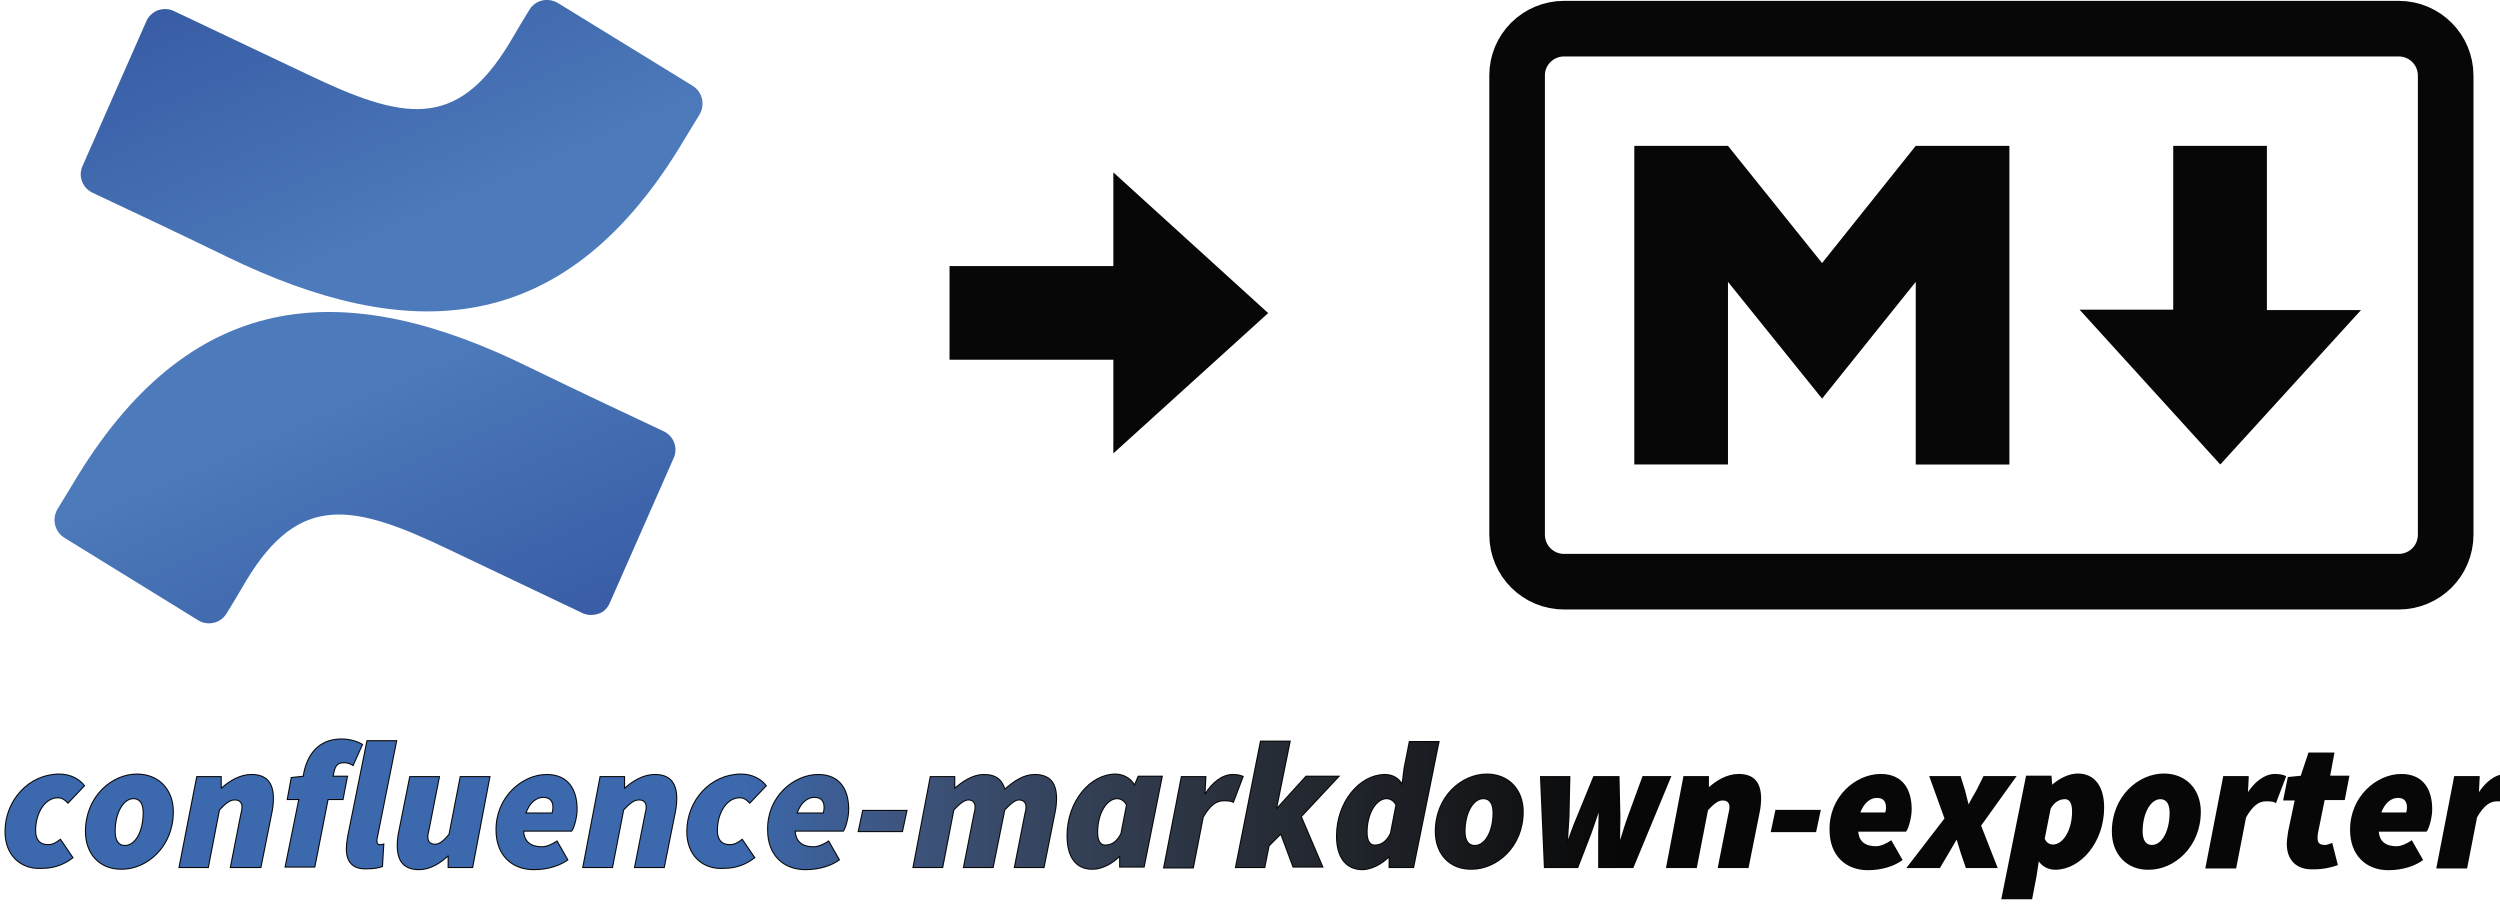 <?xml version="1.0" encoding="utf-8"?>
<!-- Generator: Adobe Illustrator 26.0.3, SVG Export Plug-In . SVG Version: 6.00 Build 0)  -->
<svg version="1.1" id="Layer_1" xmlns="http://www.w3.org/2000/svg" xmlns:xlink="http://www.w3.org/1999/xlink" x="0px" y="0px"
	 viewBox="0 0 584.5 214.4" style="enable-background:new 0 0 584.5 214.4;" xml:space="preserve">
<style type="text/css">
	.st0{fill:url(#SVGID_1_);}
	.st1{fill:url(#SVGID_00000158737862440018613510000012638786043182921382_);}
	.st2{fill:none;stroke:#070707;stroke-width:13;stroke-miterlimit:16.667;}
	.st3{fill:#070707;}
	.st4{stroke:#070707;stroke-width:0.5;stroke-miterlimit:16.667;}
	.st5{fill:url(#SVGID_00000021830396328755578080000015054453677963936432_);}
	.st6{fill:url(#SVGID_00000094614685960401977380000007628951909874682027_);}
	.st7{fill:url(#SVGID_00000020390502389130586110000006967967127690274947_);}
	.st8{fill:url(#SVGID_00000178179379220812710480000008911885642653641659_);}
	.st9{fill:url(#SVGID_00000120538052548641026820000007202422060794994365_);}
	.st10{fill:url(#SVGID_00000167394796600665721710000001444573063143226807_);}
	.st11{fill:url(#SVGID_00000047018665884198170810000001607228311983272364_);}
	.st12{fill:url(#SVGID_00000158717753470306319770000012399669785087034285_);}
	.st13{fill:url(#SVGID_00000052823805833480596460000013260196175561168812_);}
	.st14{fill:url(#SVGID_00000174571144117228134210000001938911940735075716_);}
	.st15{fill:url(#SVGID_00000111183163264667300910000016486138113785373373_);}
	.st16{fill:url(#SVGID_00000000188012089483986720000014556700198746824359_);}
	.st17{fill:url(#SVGID_00000055698269153410790280000009428611919822973328_);}
	.st18{fill:url(#SVGID_00000097483384157922093440000003596544855913911470_);}
	.st19{fill:url(#SVGID_00000137852830647700861240000003586965302669767083_);}
	.st20{fill:url(#SVGID_00000039821366932402940160000017550534717531083949_);}
	.st21{fill:url(#SVGID_00000129163347108434171060000017102754690709155472_);}
	.st22{fill:url(#SVGID_00000084492735142843163290000014885328456291038392_);}
	.st23{fill:url(#SVGID_00000142151653532501466590000013440124265168813751_);}
	.st24{fill:url(#SVGID_00000036213227570068016540000012316471531982741898_);}
	.st25{fill:url(#SVGID_00000029043553247790361430000016645471922775585950_);}
	.st26{fill:url(#SVGID_00000127007594668087182850000000773962908569054618_);}
	.st27{fill:url(#SVGID_00000023982435704724102330000001607054470292132274_);}
	.st28{fill:url(#SVGID_00000127732589026533947310000001741192392366337980_);}
	.st29{fill:url(#SVGID_00000023278623936350849130000010768348843493508761_);}
	.st30{fill:url(#SVGID_00000147899932094287580050000008238032222263356579_);}
	.st31{fill:url(#SVGID_00000025428550951987651130000003267757086941597356_);}
	.st32{fill:url(#SVGID_00000106848047583797484090000009569644959602241176_);}
</style>
<g>
	<g>
		
			<linearGradient id="SVGID_1_" gradientUnits="userSpaceOnUse" x1="-12.547" y1="688.012" x2="-12.671" y2="688.155" gradientTransform="matrix(765.007 0 0 -382.867 9755.644 263572.094)">
			<stop  offset="0.18" style="stop-color:#385CA5"/>
			<stop  offset="1" style="stop-color:#4C7ABA"/>
		</linearGradient>
		<path class="st0" d="M18.2,111.2c-1.6,2.6-3.3,5.5-4.8,7.9c-1.3,2.3-0.6,5.2,1.6,6.6l31.3,19.3c1.1,0.7,2.4,0.9,3.7,0.6
			s2.3-1.1,3-2.2c1.3-2.1,2.9-4.8,4.6-7.7c12.4-20.5,24.9-18,47.4-7.2l31.1,14.8c1.2,0.6,2.5,0.6,3.8,0.2s2.2-1.4,2.7-2.6l14.9-33.8
			c1.1-2.4,0-5.2-2.4-6.3c-6.6-3.1-19.6-9.2-31.3-14.9C81.6,65.1,45.7,66.5,18.2,111.2z"/>
		
			<linearGradient id="SVGID_00000036209142992299525760000015251655103001837217_" gradientUnits="userSpaceOnUse" x1="-12.768" y1="687.438" x2="-12.645" y2="687.296" gradientTransform="matrix(765.515 0 0 -383.369 9794.663 263533.438)">
			<stop  offset="0.18" style="stop-color:#385CA5"/>
			<stop  offset="1" style="stop-color:#4C7ABA"/>
		</linearGradient>
		<path style="fill:url(#SVGID_00000036209142992299525760000015251655103001837217_);" d="M158.8,34.6c1.6-2.6,3.3-5.5,4.8-7.9
			c1.3-2.3,0.6-5.2-1.6-6.6L130.6,0.8c-1.1-0.7-2.5-1-3.8-0.7s-2.4,1.1-3.1,2.3c-1.3,2.1-2.9,4.8-4.6,7.7
			c-12.4,20.5-24.9,18-47.4,7.2l-31-14.7c-1.2-0.6-2.5-0.6-3.8-0.2c-1.2,0.5-2.2,1.4-2.7,2.6L19.3,38.8c-1.1,2.4,0,5.2,2.4,6.3
			c6.6,3.1,19.6,9.2,31.3,14.9C95.4,80.6,131.3,79.2,158.8,34.6z"/>
	</g>
	<g>
		<path class="st2" d="M365.7,6.7h195.1c6.1,0,11,4.9,11,11V125c0,6.1-4.9,11-11,11H365.7c-6.1,0-11-4.9-11-11V17.6
			C354.7,11.6,359.6,6.7,365.7,6.7z"/>
		<path class="st3" d="M382.1,108.6V34.1H404L426,61.5l21.9-27.4h21.9v74.5h-21.9V65.9L426,93.2L404,65.9v42.7H382.1z M519.1,108.6
			l-32.9-36.2h21.9V34.1h21.9v38.4H552L519.1,108.6z"/>
	</g>
	<polygon class="st3" points="296.5,73.2 260.3,106 260.3,84.1 222,84.1 222,62.2 260.3,62.2 260.3,40.3 	"/>
</g>
<g>
	<g>
		<g>
			<path class="st4" d="M1.3,194.4c0-7.1,5.4-13.3,12.6-13.3c2.7,0,4.7,1.3,5.7,2.6l-3.7,3.9c-0.8-0.8-1.4-1.2-2.4-1.2
				c-3,0-5.3,3.5-5.3,7.8c0,2.1,1,3.4,3,3.4c1.3,0,2.1-0.6,2.9-1.2l2.8,4.1c-1.6,1.2-3.8,2.4-7.1,2.4C5,203.2,1.3,200,1.3,194.4z"/>
			<path class="st4" d="M20.1,194.4c0-8.1,6.1-13.3,11.9-13.3c5,0,8.4,3.5,8.4,8.7c0,8.1-6.1,13.3-11.9,13.3
				C23.4,203.2,20.1,199.6,20.1,194.4z M33.6,190c0-2.1-0.8-3.4-2.4-3.4c-2.4,0-4.4,3.3-4.4,7.8c0,2.1,0.8,3.4,2.4,3.4
				C31.7,197.8,33.6,194.5,33.6,190z"/>
			<path class="st4" d="M46.1,181.7h5.5v2.7h0.2c1.9-1.7,4.3-3.2,7-3.2c3.4,0,5,1.8,5,5.5c0,0.9-0.1,2-0.3,3l-2.6,13H54l2.4-12.2
				c0.2-0.8,0.3-1.3,0.3-1.8c0-1.2-0.7-1.8-1.8-1.8c-1.2,0-2.2,0.8-3.7,2.4l-2.6,13.4H42L46.1,181.7z"/>
			<path class="st4" d="M68.2,181.9l2.8-0.3l0.1-0.6c0.8-4.4,3.4-8.1,8.7-8.1c1.7,0,3.4,0.4,4.8,1.2l-2.1,4.7
				c-0.4-0.3-1.3-0.6-1.9-0.6c-1.4,0-2.3,0.3-2.7,2.6l-0.2,0.8h3.4l-1,5.2h-3.5l-3.1,15.8h-6.7l3.2-15.8h-2.7L68.2,181.9z"/>
			<path class="st4" d="M81.1,198.5c0-0.8,0.1-1.7,0.3-2.9l4.5-22.3h6.7l-4.5,22.5c-0.1,0.4-0.1,0.6-0.1,0.8c0,0.8,0.4,1,0.8,1
				c0.3,0,0.4,0,0.8-0.1l-0.3,5c-0.8,0.3-1.9,0.5-3.4,0.5C82.5,203.2,81.1,201.4,81.1,198.5z"/>
			<path class="st4" d="M110.4,202.7h-5.5V200h-0.2c-1.8,1.7-4.2,3.2-6.7,3.2c-3.4,0-5-1.8-5-5.5c0-0.9,0.1-2,0.3-3l2.6-13h6.7
				l-2.4,12.2c-0.2,0.8-0.3,1.3-0.3,1.8c0,1.2,0.7,1.8,1.8,1.8c1.1,0,2.1-0.8,3.4-2.4l2.6-13.4h6.7L110.4,202.7z"/>
			<path class="st4" d="M127.8,181.2c5.1,0,7,3.6,7,8c0,2.1-0.8,4.5-1.2,5h-11.3c0.1,2.8,1.9,3.9,4.4,3.9c1.2,0,2.6-0.7,3.5-1.3
				l2.4,4.2c-1.7,1.2-4.4,2.2-7.8,2.2c-5.1,0-8.7-3.4-8.7-9.1C116,186.4,122.2,181.2,127.8,181.2z M129.2,190.1
				c0.1-0.3,0.2-0.8,0.2-1.3c0-1.4-0.6-2.5-2.4-2.5c-1.6,0-3.3,1.2-4.2,3.9H129.2z"/>
			<path class="st4" d="M140.4,181.7h5.5v2.7h0.2c1.9-1.7,4.3-3.2,7-3.2c3.4,0,5,1.8,5,5.5c0,0.9-0.1,2-0.3,3l-2.6,13h-6.7l2.4-12.2
				c0.2-0.8,0.3-1.3,0.3-1.8c0-1.2-0.7-1.8-1.8-1.8c-1.2,0-2.2,0.8-3.7,2.4l-2.6,13.4h-6.7L140.4,181.7z"/>
			<path class="st4" d="M160.7,194.4c0-7.1,5.4-13.3,12.6-13.3c2.7,0,4.7,1.3,5.7,2.6l-3.7,3.9c-0.8-0.8-1.4-1.2-2.4-1.2
				c-3,0-5.3,3.5-5.3,7.8c0,2.1,1,3.4,3,3.4c1.3,0,2.1-0.6,2.9-1.2l2.8,4.1c-1.6,1.2-3.8,2.4-7.1,2.4
				C164.4,203.2,160.7,200,160.7,194.4z"/>
			<path class="st4" d="M191.3,181.2c5.1,0,7,3.6,7,8c0,2.1-0.8,4.5-1.2,5h-11.3c0.1,2.8,1.9,3.9,4.4,3.9c1.2,0,2.6-0.7,3.5-1.3
				l2.4,4.2c-1.7,1.2-4.4,2.2-7.8,2.2c-5.1,0-8.7-3.4-8.7-9.1C179.4,186.4,185.6,181.2,191.3,181.2z M192.6,190.1
				c0.1-0.3,0.2-0.8,0.2-1.3c0-1.4-0.6-2.5-2.4-2.5c-1.6,0-3.3,1.2-4.2,3.9H192.6z"/>
			<path class="st4" d="M201.8,189.6h10.1l-1,4.7h-10.1L201.8,189.6z"/>
			<path class="st4" d="M217.6,181.7h5.5v2.7h0.2c1.9-1.7,4.3-3.2,6.7-3.2c3,0,4.2,1.3,4.9,3.5c2.2-2,4.5-3.5,7-3.5
				c3.4,0,5,1.8,5,5.5c0,0.9-0.1,2-0.3,3l-2.6,13h-6.7l2.4-12.2c0.2-0.8,0.3-1.3,0.3-1.8c0-1.2-0.7-1.8-1.8-1.8
				c-0.8,0-1.9,0.8-3.4,2.4l-2.7,13.4h-6.7l2.4-12.2c0.2-0.8,0.3-1.3,0.3-1.8c0-1.2-0.7-1.8-1.7-1.8c-0.9,0-2,0.8-3.5,2.4l-2.6,13.4
				h-6.7L217.6,181.7z"/>
			<path class="st4" d="M249.6,195.4c0-8,5.4-14.3,11.2-14.3c1.8,0,3.6,1,4.4,2.6h0.1l0.9-2.1h5.4l-4.2,21h-5.5v-2.6h-0.1
				c-1.8,1.9-4.3,3.1-6.3,3.1C251.7,203.2,249.6,200.4,249.6,195.4z M262.2,194.9l1.3-6.7c-0.5-1.1-1.5-1.6-2.3-1.6
				c-2.4,0-4.7,3.3-4.7,8c0,2.2,0.8,3.1,1.9,3.1C259.6,197.7,261.1,197.2,262.2,194.9z"/>
			<path class="st4" d="M276.3,181.7h5.5l-0.2,4.1h0.2c1.6-2.7,4-4.6,6.4-4.6c1.2,0,1.8,0.2,2.3,0.4l-2.2,5.8
				c-0.6-0.3-1.5-0.3-2.2-0.3c-1.8,0-3.3,1.1-4.9,3.9l-2.3,11.8h-6.7L276.3,181.7z"/>
			<path class="st4" d="M294.8,173.4h6.7l-3.2,15.8h0.2l6.9-7.6h7.4l-8.7,9.3l5,11.7h-6.7l-2.9-7.8l-2.9,2.9l-1,5H289L294.8,173.4z"
				/>
			<path class="st4" d="M328.4,179.6l1.2-6.1h6.7l-5.9,29.2h-5.5v-2.6h-0.1c-1.8,1.9-4.3,3.1-6.3,3.1c-3.7,0-5.9-2.8-5.9-7.7
				c0-8,5.4-14.3,11.2-14.3c1.8,0,3.3,0.9,4,2.4h0.1L328.4,179.6z M325.2,194.9l1.3-6.7c-0.5-1.1-1.5-1.6-2.3-1.6
				c-2.4,0-4.7,3.3-4.7,8c0,2.2,0.8,3.1,1.9,3.1C322.6,197.7,324.1,197.2,325.2,194.9z"/>
			<path class="st4" d="M335.7,194.4c0-8.1,6.1-13.3,11.9-13.3c5,0,8.4,3.5,8.4,8.7c0,8.1-6.1,13.3-11.9,13.3
				C339,203.2,335.7,199.6,335.7,194.4z M349.2,190c0-2.1-0.8-3.4-2.4-3.4c-2.4,0-4.4,3.3-4.4,7.8c0,2.1,0.8,3.4,2.4,3.4
				C347.3,197.8,349.2,194.5,349.2,190z"/>
			<path class="st4" d="M360.3,181.7h6.6l-0.2,9.3c-0.1,2.1-0.3,4.2-0.4,6.3h0.2c0.8-2.1,1.5-4.3,2.4-6.3l3.8-9.3h5.7l0.2,9.3
				c0,2.1-0.1,4.2-0.1,6.3h0.2c0.8-2.1,1.3-4.2,2.1-6.3l3.4-9.3h6.2l-8.7,21h-7.8v-7.8c0.1-1.9,0-3.9,0.2-6.1h-0.2
				c-0.8,2.3-1.4,4.2-2.1,6.1l-3,7.8h-7.6L360.3,181.7z"/>
			<path class="st4" d="M393.8,181.7h5.5v2.7h0.2c1.9-1.7,4.3-3.2,7-3.2c3.4,0,5,1.8,5,5.5c0,0.9-0.1,2-0.3,3l-2.6,13h-6.7l2.4-12.2
				c0.2-0.8,0.3-1.3,0.3-1.8c0-1.2-0.7-1.8-1.8-1.8c-1.2,0-2.2,0.8-3.7,2.4l-2.6,13.4h-6.7L393.8,181.7z"/>
			<path class="st4" d="M415.3,189.6h10.1l-1,4.7h-10.1L415.3,189.6z"/>
			<path class="st4" d="M439.7,181.2c5.1,0,7,3.6,7,8c0,2.1-0.8,4.5-1.2,5h-11.3c0.1,2.8,1.9,3.9,4.4,3.9c1.2,0,2.6-0.7,3.5-1.3
				l2.4,4.2c-1.7,1.2-4.4,2.2-7.8,2.2c-5.1,0-8.7-3.4-8.7-9.1C427.8,186.4,434,181.2,439.7,181.2z M441,190.1
				c0.1-0.3,0.2-0.8,0.2-1.3c0-1.4-0.6-2.5-2.4-2.5c-1.6,0-3.3,1.2-4.2,3.9H441z"/>
			<path class="st4" d="M454.9,191.4l-3.5-9.7h6.8l1,3.2c0.3,1.2,0.6,2.4,0.9,3.6h0.2c0.6-1.2,1.3-2.4,2-3.6l1.6-3.2h7.1l-8.1,11.3
				l3.8,9.7h-6.9l-1.1-3.2c-0.4-1.2-0.7-2.4-1.1-3.6h-0.2c-0.7,1.2-1.4,2.4-2.1,3.6l-1.9,3.2h-7.2L454.9,191.4z"/>
			<path class="st4" d="M475.9,204.8l-1,5.2h-6.7l5.7-28.4h5.5l0.2,2.3h0.1c1.8-1.7,4.1-2.8,6.1-2.8c3.7,0,5.9,2.8,5.9,7.7
				c0,8-5.4,14.3-11.2,14.3c-1.6,0-3.1-0.8-3.9-2.3h-0.1L475.9,204.8z M479.2,189l-1.4,7.1c0.4,1.1,1.3,1.6,2.2,1.6
				c2.4,0,4.7-3.3,4.7-8c0-2.2-0.8-3.1-1.9-3.1C481.7,186.6,480.2,187.1,479.2,189z"/>
			<path class="st4" d="M494,194.4c0-8.1,6.1-13.3,11.9-13.3c5,0,8.4,3.5,8.4,8.7c0,8.1-6.1,13.3-11.9,13.3
				C497.4,203.2,494,199.6,494,194.4z M507.5,190c0-2.1-0.8-3.4-2.4-3.4c-2.4,0-4.4,3.3-4.4,7.8c0,2.1,0.8,3.4,2.4,3.4
				C505.6,197.8,507.5,194.5,507.5,190z"/>
			<path class="st4" d="M520,181.7h5.5l-0.2,4.1h0.2c1.6-2.7,4-4.6,6.4-4.6c1.2,0,1.8,0.2,2.3,0.4l-2.2,5.8
				c-0.6-0.3-1.5-0.3-2.2-0.3c-1.8,0-3.3,1.1-4.9,3.9l-2.3,11.8h-6.7L520,181.7z"/>
			<path class="st4" d="M534.9,197.3c0-0.9,0.2-1.8,0.3-2.8l1.6-7.6h-2.7l1-5l3-0.3l1.8-5.4h5.6l-1,5.4h4.5l-1,5.2h-4.7l-1.6,7.9
				c-0.1,0.5-0.1,0.9-0.1,1.3c0,1.3,0.7,1.8,2,1.8c0.5,0,1-0.2,1.5-0.4l1.2,4.7c-1.2,0.4-2.9,0.9-5.3,0.9
				C536.8,203.2,534.9,200.7,534.9,197.3z"/>
			<path class="st4" d="M561.4,181.2c5.1,0,7,3.6,7,8c0,2.1-0.8,4.5-1.2,5h-11.3c0.1,2.8,1.9,3.9,4.4,3.9c1.2,0,2.6-0.7,3.5-1.3
				l2.4,4.2c-1.7,1.2-4.4,2.2-7.8,2.2c-5.1,0-8.7-3.4-8.7-9.1C549.6,186.4,555.8,181.2,561.4,181.2z M562.8,190.1
				c0.1-0.3,0.2-0.8,0.2-1.3c0-1.4-0.6-2.5-2.4-2.5c-1.6,0-3.3,1.2-4.2,3.9H562.8z"/>
			<path class="st4" d="M574,181.7h5.5l-0.2,4.1h0.2c1.6-2.7,4-4.6,6.4-4.6c1.2,0,1.8,0.2,2.3,0.4l-2.2,5.8
				c-0.6-0.3-1.5-0.3-2.2-0.3c-1.8,0-3.3,1.1-4.9,3.9l-2.3,11.8h-6.7L574,181.7z"/>
		</g>
	</g>
	<g>
		
			<linearGradient id="SVGID_00000096740948724413037690000003104711956998524035_" gradientUnits="userSpaceOnUse" x1="1.342" y1="191.485" x2="588.163" y2="191.485">
			<stop  offset="0.294" style="stop-color:#3C68AD"/>
			<stop  offset="0.355" style="stop-color:#3D557F"/>
			<stop  offset="0.431" style="stop-color:#333F54"/>
			<stop  offset="0.5" style="stop-color:#272D37"/>
			<stop  offset="0.561" style="stop-color:#1B1E23"/>
			<stop  offset="0.61" style="stop-color:#101113"/>
			<stop  offset="0.643" style="stop-color:#070707"/>
		</linearGradient>
		<path style="fill:url(#SVGID_00000096740948724413037690000003104711956998524035_);" d="M1.3,194.4c0-7.1,5.4-13.3,12.6-13.3
			c2.7,0,4.7,1.3,5.7,2.6l-3.7,3.9c-0.8-0.8-1.4-1.2-2.4-1.2c-3,0-5.3,3.5-5.3,7.8c0,2.1,1,3.4,3,3.4c1.3,0,2.1-0.6,2.9-1.2l2.8,4.1
			c-1.6,1.2-3.8,2.4-7.1,2.4C5,203.2,1.3,200,1.3,194.4z"/>
		
			<linearGradient id="SVGID_00000023252058620673127640000013448010125810386869_" gradientUnits="userSpaceOnUse" x1="1.342" y1="191.485" x2="588.163" y2="191.485">
			<stop  offset="0.294" style="stop-color:#3C68AD"/>
			<stop  offset="0.355" style="stop-color:#3D557F"/>
			<stop  offset="0.431" style="stop-color:#333F54"/>
			<stop  offset="0.5" style="stop-color:#272D37"/>
			<stop  offset="0.561" style="stop-color:#1B1E23"/>
			<stop  offset="0.61" style="stop-color:#101113"/>
			<stop  offset="0.643" style="stop-color:#070707"/>
		</linearGradient>
		<path style="fill:url(#SVGID_00000023252058620673127640000013448010125810386869_);" d="M20.1,194.4c0-8.1,6.1-13.3,11.9-13.3
			c5,0,8.4,3.5,8.4,8.7c0,8.1-6.1,13.3-11.9,13.3C23.4,203.2,20.1,199.6,20.1,194.4z M33.6,190c0-2.1-0.8-3.4-2.4-3.4
			c-2.4,0-4.4,3.3-4.4,7.8c0,2.1,0.8,3.4,2.4,3.4C31.7,197.8,33.6,194.5,33.6,190z"/>
		
			<linearGradient id="SVGID_00000000190795758790482910000014810024135799416470_" gradientUnits="userSpaceOnUse" x1="1.342" y1="191.485" x2="588.163" y2="191.485">
			<stop  offset="0.294" style="stop-color:#3C68AD"/>
			<stop  offset="0.355" style="stop-color:#3D557F"/>
			<stop  offset="0.431" style="stop-color:#333F54"/>
			<stop  offset="0.5" style="stop-color:#272D37"/>
			<stop  offset="0.561" style="stop-color:#1B1E23"/>
			<stop  offset="0.61" style="stop-color:#101113"/>
			<stop  offset="0.643" style="stop-color:#070707"/>
		</linearGradient>
		<path style="fill:url(#SVGID_00000000190795758790482910000014810024135799416470_);" d="M46.1,181.7h5.5v2.7h0.2
			c1.9-1.7,4.3-3.2,7-3.2c3.4,0,5,1.8,5,5.5c0,0.9-0.1,2-0.3,3l-2.6,13H54l2.4-12.2c0.2-0.8,0.3-1.3,0.3-1.8c0-1.2-0.7-1.8-1.8-1.8
			c-1.2,0-2.2,0.8-3.7,2.4l-2.6,13.4H42L46.1,181.7z"/>
		
			<linearGradient id="SVGID_00000160899159763353877870000000700473361245204121_" gradientUnits="userSpaceOnUse" x1="1.342" y1="191.485" x2="588.163" y2="191.485">
			<stop  offset="0.294" style="stop-color:#3C68AD"/>
			<stop  offset="0.355" style="stop-color:#3D557F"/>
			<stop  offset="0.431" style="stop-color:#333F54"/>
			<stop  offset="0.5" style="stop-color:#272D37"/>
			<stop  offset="0.561" style="stop-color:#1B1E23"/>
			<stop  offset="0.61" style="stop-color:#101113"/>
			<stop  offset="0.643" style="stop-color:#070707"/>
		</linearGradient>
		<path style="fill:url(#SVGID_00000160899159763353877870000000700473361245204121_);" d="M68.2,181.9l2.8-0.3l0.1-0.6
			c0.8-4.4,3.4-8.1,8.7-8.1c1.7,0,3.4,0.4,4.8,1.2l-2.1,4.7c-0.4-0.3-1.3-0.6-1.9-0.6c-1.4,0-2.3,0.3-2.7,2.6l-0.2,0.8h3.4l-1,5.2
			h-3.5l-3.1,15.8h-6.7l3.2-15.8h-2.7L68.2,181.9z"/>
		
			<linearGradient id="SVGID_00000048485094947656874120000015966050607749916829_" gradientUnits="userSpaceOnUse" x1="1.342" y1="191.485" x2="588.163" y2="191.485">
			<stop  offset="0.294" style="stop-color:#3C68AD"/>
			<stop  offset="0.355" style="stop-color:#3D557F"/>
			<stop  offset="0.431" style="stop-color:#333F54"/>
			<stop  offset="0.5" style="stop-color:#272D37"/>
			<stop  offset="0.561" style="stop-color:#1B1E23"/>
			<stop  offset="0.61" style="stop-color:#101113"/>
			<stop  offset="0.643" style="stop-color:#070707"/>
		</linearGradient>
		<path style="fill:url(#SVGID_00000048485094947656874120000015966050607749916829_);" d="M81.1,198.5c0-0.8,0.1-1.7,0.3-2.9
			l4.5-22.3h6.7l-4.5,22.5c-0.1,0.4-0.1,0.6-0.1,0.8c0,0.8,0.4,1,0.8,1c0.3,0,0.4,0,0.8-0.1l-0.3,5c-0.8,0.3-1.9,0.5-3.4,0.5
			C82.5,203.2,81.1,201.4,81.1,198.5z"/>
		
			<linearGradient id="SVGID_00000044146504645199668140000012893979538097352596_" gradientUnits="userSpaceOnUse" x1="1.342" y1="191.485" x2="588.163" y2="191.485">
			<stop  offset="0.294" style="stop-color:#3C68AD"/>
			<stop  offset="0.355" style="stop-color:#3D557F"/>
			<stop  offset="0.431" style="stop-color:#333F54"/>
			<stop  offset="0.5" style="stop-color:#272D37"/>
			<stop  offset="0.561" style="stop-color:#1B1E23"/>
			<stop  offset="0.61" style="stop-color:#101113"/>
			<stop  offset="0.643" style="stop-color:#070707"/>
		</linearGradient>
		<path style="fill:url(#SVGID_00000044146504645199668140000012893979538097352596_);" d="M110.4,202.7h-5.5V200h-0.2
			c-1.8,1.7-4.2,3.2-6.7,3.2c-3.4,0-5-1.8-5-5.5c0-0.9,0.1-2,0.3-3l2.6-13h6.7l-2.4,12.2c-0.2,0.8-0.3,1.3-0.3,1.8
			c0,1.2,0.7,1.8,1.8,1.8c1.1,0,2.1-0.8,3.4-2.4l2.6-13.4h6.7L110.4,202.7z"/>
		
			<linearGradient id="SVGID_00000090278895295710015540000018181899579942769032_" gradientUnits="userSpaceOnUse" x1="1.342" y1="191.485" x2="588.163" y2="191.485">
			<stop  offset="0.294" style="stop-color:#3C68AD"/>
			<stop  offset="0.355" style="stop-color:#3D557F"/>
			<stop  offset="0.431" style="stop-color:#333F54"/>
			<stop  offset="0.5" style="stop-color:#272D37"/>
			<stop  offset="0.561" style="stop-color:#1B1E23"/>
			<stop  offset="0.61" style="stop-color:#101113"/>
			<stop  offset="0.643" style="stop-color:#070707"/>
		</linearGradient>
		<path style="fill:url(#SVGID_00000090278895295710015540000018181899579942769032_);" d="M127.8,181.2c5.1,0,7,3.6,7,8
			c0,2.1-0.8,4.5-1.2,5h-11.3c0.1,2.8,1.9,3.9,4.4,3.9c1.2,0,2.6-0.7,3.5-1.3l2.4,4.2c-1.7,1.2-4.4,2.2-7.8,2.2
			c-5.1,0-8.7-3.4-8.7-9.1C116,186.4,122.2,181.2,127.8,181.2z M129.2,190.1c0.1-0.3,0.2-0.8,0.2-1.3c0-1.4-0.6-2.5-2.4-2.5
			c-1.6,0-3.3,1.2-4.2,3.9H129.2z"/>
		
			<linearGradient id="SVGID_00000003090599708514443220000011421825171990546352_" gradientUnits="userSpaceOnUse" x1="1.342" y1="191.485" x2="588.163" y2="191.485">
			<stop  offset="0.294" style="stop-color:#3C68AD"/>
			<stop  offset="0.355" style="stop-color:#3D557F"/>
			<stop  offset="0.431" style="stop-color:#333F54"/>
			<stop  offset="0.5" style="stop-color:#272D37"/>
			<stop  offset="0.561" style="stop-color:#1B1E23"/>
			<stop  offset="0.61" style="stop-color:#101113"/>
			<stop  offset="0.643" style="stop-color:#070707"/>
		</linearGradient>
		<path style="fill:url(#SVGID_00000003090599708514443220000011421825171990546352_);" d="M140.4,181.7h5.5v2.7h0.2
			c1.9-1.7,4.3-3.2,7-3.2c3.4,0,5,1.8,5,5.5c0,0.9-0.1,2-0.3,3l-2.6,13h-6.7l2.4-12.2c0.2-0.8,0.3-1.3,0.3-1.8
			c0-1.2-0.7-1.8-1.8-1.8c-1.2,0-2.2,0.8-3.7,2.4l-2.6,13.4h-6.7L140.4,181.7z"/>
		
			<linearGradient id="SVGID_00000108284063234824134490000017522894329843246480_" gradientUnits="userSpaceOnUse" x1="1.342" y1="191.485" x2="588.163" y2="191.485">
			<stop  offset="0.294" style="stop-color:#3C68AD"/>
			<stop  offset="0.355" style="stop-color:#3D557F"/>
			<stop  offset="0.431" style="stop-color:#333F54"/>
			<stop  offset="0.5" style="stop-color:#272D37"/>
			<stop  offset="0.561" style="stop-color:#1B1E23"/>
			<stop  offset="0.61" style="stop-color:#101113"/>
			<stop  offset="0.643" style="stop-color:#070707"/>
		</linearGradient>
		<path style="fill:url(#SVGID_00000108284063234824134490000017522894329843246480_);" d="M160.7,194.4c0-7.1,5.4-13.3,12.6-13.3
			c2.7,0,4.7,1.3,5.7,2.6l-3.7,3.9c-0.8-0.8-1.4-1.2-2.4-1.2c-3,0-5.3,3.5-5.3,7.8c0,2.1,1,3.4,3,3.4c1.3,0,2.1-0.6,2.9-1.2l2.8,4.1
			c-1.6,1.2-3.8,2.4-7.1,2.4C164.4,203.2,160.7,200,160.7,194.4z"/>
		
			<linearGradient id="SVGID_00000015313798524779807570000013053112881464496534_" gradientUnits="userSpaceOnUse" x1="1.342" y1="191.485" x2="588.163" y2="191.485">
			<stop  offset="0.294" style="stop-color:#3C68AD"/>
			<stop  offset="0.355" style="stop-color:#3D557F"/>
			<stop  offset="0.431" style="stop-color:#333F54"/>
			<stop  offset="0.5" style="stop-color:#272D37"/>
			<stop  offset="0.561" style="stop-color:#1B1E23"/>
			<stop  offset="0.61" style="stop-color:#101113"/>
			<stop  offset="0.643" style="stop-color:#070707"/>
		</linearGradient>
		<path style="fill:url(#SVGID_00000015313798524779807570000013053112881464496534_);" d="M191.3,181.2c5.1,0,7,3.6,7,8
			c0,2.1-0.8,4.5-1.2,5h-11.3c0.1,2.8,1.9,3.9,4.4,3.9c1.2,0,2.6-0.7,3.5-1.3l2.4,4.2c-1.7,1.2-4.4,2.2-7.8,2.2
			c-5.1,0-8.7-3.4-8.7-9.1C179.4,186.4,185.6,181.2,191.3,181.2z M192.6,190.1c0.1-0.3,0.2-0.8,0.2-1.3c0-1.4-0.6-2.5-2.4-2.5
			c-1.6,0-3.3,1.2-4.2,3.9H192.6z"/>
		
			<linearGradient id="SVGID_00000060743533688016757800000003729354663538859165_" gradientUnits="userSpaceOnUse" x1="1.342" y1="191.485" x2="588.163" y2="191.485">
			<stop  offset="0.294" style="stop-color:#3C68AD"/>
			<stop  offset="0.355" style="stop-color:#3D557F"/>
			<stop  offset="0.431" style="stop-color:#333F54"/>
			<stop  offset="0.5" style="stop-color:#272D37"/>
			<stop  offset="0.561" style="stop-color:#1B1E23"/>
			<stop  offset="0.61" style="stop-color:#101113"/>
			<stop  offset="0.643" style="stop-color:#070707"/>
		</linearGradient>
		<path style="fill:url(#SVGID_00000060743533688016757800000003729354663538859165_);" d="M201.8,189.6h10.1l-1,4.7h-10.1
			L201.8,189.6z"/>
		
			<linearGradient id="SVGID_00000063602280353049464550000009041845023116272049_" gradientUnits="userSpaceOnUse" x1="1.342" y1="191.485" x2="588.163" y2="191.485">
			<stop  offset="0.294" style="stop-color:#3C68AD"/>
			<stop  offset="0.355" style="stop-color:#3D557F"/>
			<stop  offset="0.431" style="stop-color:#333F54"/>
			<stop  offset="0.5" style="stop-color:#272D37"/>
			<stop  offset="0.561" style="stop-color:#1B1E23"/>
			<stop  offset="0.61" style="stop-color:#101113"/>
			<stop  offset="0.643" style="stop-color:#070707"/>
		</linearGradient>
		<path style="fill:url(#SVGID_00000063602280353049464550000009041845023116272049_);" d="M217.6,181.7h5.5v2.7h0.2
			c1.9-1.7,4.3-3.2,6.7-3.2c3,0,4.2,1.3,4.9,3.5c2.2-2,4.5-3.5,7-3.5c3.4,0,5,1.8,5,5.5c0,0.9-0.1,2-0.3,3l-2.6,13h-6.7l2.4-12.2
			c0.2-0.8,0.3-1.3,0.3-1.8c0-1.2-0.7-1.8-1.8-1.8c-0.8,0-1.9,0.8-3.4,2.4l-2.7,13.4h-6.7l2.4-12.2c0.2-0.8,0.3-1.3,0.3-1.8
			c0-1.2-0.7-1.8-1.7-1.8c-0.9,0-2,0.8-3.5,2.4l-2.6,13.4h-6.7L217.6,181.7z"/>
		
			<linearGradient id="SVGID_00000005985286521971607490000018386828486796372626_" gradientUnits="userSpaceOnUse" x1="1.342" y1="191.485" x2="588.163" y2="191.485">
			<stop  offset="0.294" style="stop-color:#3C68AD"/>
			<stop  offset="0.355" style="stop-color:#3D557F"/>
			<stop  offset="0.431" style="stop-color:#333F54"/>
			<stop  offset="0.5" style="stop-color:#272D37"/>
			<stop  offset="0.561" style="stop-color:#1B1E23"/>
			<stop  offset="0.61" style="stop-color:#101113"/>
			<stop  offset="0.643" style="stop-color:#070707"/>
		</linearGradient>
		<path style="fill:url(#SVGID_00000005985286521971607490000018386828486796372626_);" d="M249.6,195.4c0-8,5.4-14.3,11.2-14.3
			c1.8,0,3.6,1,4.4,2.6h0.1l0.9-2.1h5.4l-4.2,21h-5.5v-2.6h-0.1c-1.8,1.9-4.3,3.1-6.3,3.1C251.7,203.2,249.6,200.4,249.6,195.4z
			 M262.2,194.9l1.3-6.7c-0.5-1.1-1.5-1.6-2.3-1.6c-2.4,0-4.7,3.3-4.7,8c0,2.2,0.8,3.1,1.9,3.1C259.6,197.7,261.1,197.2,262.2,194.9
			z"/>
		
			<linearGradient id="SVGID_00000152958714655656470160000007816518103598858396_" gradientUnits="userSpaceOnUse" x1="1.342" y1="191.485" x2="588.163" y2="191.485">
			<stop  offset="0.294" style="stop-color:#3C68AD"/>
			<stop  offset="0.355" style="stop-color:#3D557F"/>
			<stop  offset="0.431" style="stop-color:#333F54"/>
			<stop  offset="0.5" style="stop-color:#272D37"/>
			<stop  offset="0.561" style="stop-color:#1B1E23"/>
			<stop  offset="0.61" style="stop-color:#101113"/>
			<stop  offset="0.643" style="stop-color:#070707"/>
		</linearGradient>
		<path style="fill:url(#SVGID_00000152958714655656470160000007816518103598858396_);" d="M276.3,181.7h5.5l-0.2,4.1h0.2
			c1.6-2.7,4-4.6,6.4-4.6c1.2,0,1.8,0.2,2.3,0.4l-2.2,5.8c-0.6-0.3-1.5-0.3-2.2-0.3c-1.8,0-3.3,1.1-4.9,3.9l-2.3,11.8h-6.7
			L276.3,181.7z"/>
		
			<linearGradient id="SVGID_00000005259936823727821450000015829148748192504204_" gradientUnits="userSpaceOnUse" x1="1.342" y1="191.485" x2="588.163" y2="191.485">
			<stop  offset="0.294" style="stop-color:#3C68AD"/>
			<stop  offset="0.355" style="stop-color:#3D557F"/>
			<stop  offset="0.431" style="stop-color:#333F54"/>
			<stop  offset="0.5" style="stop-color:#272D37"/>
			<stop  offset="0.561" style="stop-color:#1B1E23"/>
			<stop  offset="0.61" style="stop-color:#101113"/>
			<stop  offset="0.643" style="stop-color:#070707"/>
		</linearGradient>
		<path style="fill:url(#SVGID_00000005259936823727821450000015829148748192504204_);" d="M294.8,173.4h6.7l-3.2,15.8h0.2l6.9-7.6
			h7.4l-8.7,9.3l5,11.7h-6.7l-2.9-7.8l-2.9,2.9l-1,5H289L294.8,173.4z"/>
		
			<linearGradient id="SVGID_00000006701079467694754900000008914712350781204361_" gradientUnits="userSpaceOnUse" x1="1.342" y1="191.485" x2="588.163" y2="191.485">
			<stop  offset="0.294" style="stop-color:#3C68AD"/>
			<stop  offset="0.355" style="stop-color:#3D557F"/>
			<stop  offset="0.431" style="stop-color:#333F54"/>
			<stop  offset="0.5" style="stop-color:#272D37"/>
			<stop  offset="0.561" style="stop-color:#1B1E23"/>
			<stop  offset="0.61" style="stop-color:#101113"/>
			<stop  offset="0.643" style="stop-color:#070707"/>
		</linearGradient>
		<path style="fill:url(#SVGID_00000006701079467694754900000008914712350781204361_);" d="M328.4,179.6l1.2-6.1h6.7l-5.9,29.2h-5.5
			v-2.6h-0.1c-1.8,1.9-4.3,3.1-6.3,3.1c-3.7,0-5.9-2.8-5.9-7.7c0-8,5.4-14.3,11.2-14.3c1.8,0,3.3,0.9,4,2.4h0.1L328.4,179.6z
			 M325.2,194.9l1.3-6.7c-0.5-1.1-1.5-1.6-2.3-1.6c-2.4,0-4.7,3.3-4.7,8c0,2.2,0.8,3.1,1.9,3.1C322.6,197.7,324.1,197.2,325.2,194.9
			z"/>
		
			<linearGradient id="SVGID_00000078019737823892730930000018213892784821683328_" gradientUnits="userSpaceOnUse" x1="1.342" y1="191.485" x2="588.163" y2="191.485">
			<stop  offset="0.294" style="stop-color:#3C68AD"/>
			<stop  offset="0.355" style="stop-color:#3D557F"/>
			<stop  offset="0.431" style="stop-color:#333F54"/>
			<stop  offset="0.5" style="stop-color:#272D37"/>
			<stop  offset="0.561" style="stop-color:#1B1E23"/>
			<stop  offset="0.61" style="stop-color:#101113"/>
			<stop  offset="0.643" style="stop-color:#070707"/>
		</linearGradient>
		<path style="fill:url(#SVGID_00000078019737823892730930000018213892784821683328_);" d="M335.7,194.4c0-8.1,6.1-13.3,11.9-13.3
			c5,0,8.4,3.5,8.4,8.7c0,8.1-6.1,13.3-11.9,13.3C339,203.2,335.7,199.6,335.7,194.4z M349.2,190c0-2.1-0.8-3.4-2.4-3.4
			c-2.4,0-4.4,3.3-4.4,7.8c0,2.1,0.8,3.4,2.4,3.4C347.3,197.8,349.2,194.5,349.2,190z"/>
		
			<linearGradient id="SVGID_00000031172582721183926650000016189817351759125379_" gradientUnits="userSpaceOnUse" x1="1.342" y1="191.485" x2="588.163" y2="191.485">
			<stop  offset="0.294" style="stop-color:#3C68AD"/>
			<stop  offset="0.355" style="stop-color:#3D557F"/>
			<stop  offset="0.431" style="stop-color:#333F54"/>
			<stop  offset="0.5" style="stop-color:#272D37"/>
			<stop  offset="0.561" style="stop-color:#1B1E23"/>
			<stop  offset="0.61" style="stop-color:#101113"/>
			<stop  offset="0.643" style="stop-color:#070707"/>
		</linearGradient>
		<path style="fill:url(#SVGID_00000031172582721183926650000016189817351759125379_);" d="M360.3,181.7h6.6l-0.2,9.3
			c-0.1,2.1-0.3,4.2-0.4,6.3h0.2c0.8-2.1,1.5-4.3,2.4-6.3l3.8-9.3h5.7l0.2,9.3c0,2.1-0.1,4.2-0.1,6.3h0.2c0.8-2.1,1.3-4.2,2.1-6.3
			l3.4-9.3h6.2l-8.7,21h-7.8v-7.8c0.1-1.9,0-3.9,0.2-6.1h-0.2c-0.8,2.3-1.4,4.2-2.1,6.1l-3,7.8h-7.6L360.3,181.7z"/>
		
			<linearGradient id="SVGID_00000134210669849590743930000013687898498028354991_" gradientUnits="userSpaceOnUse" x1="1.342" y1="191.485" x2="588.163" y2="191.485">
			<stop  offset="0.294" style="stop-color:#3C68AD"/>
			<stop  offset="0.355" style="stop-color:#3D557F"/>
			<stop  offset="0.431" style="stop-color:#333F54"/>
			<stop  offset="0.5" style="stop-color:#272D37"/>
			<stop  offset="0.561" style="stop-color:#1B1E23"/>
			<stop  offset="0.61" style="stop-color:#101113"/>
			<stop  offset="0.643" style="stop-color:#070707"/>
		</linearGradient>
		<path style="fill:url(#SVGID_00000134210669849590743930000013687898498028354991_);" d="M393.8,181.7h5.5v2.7h0.2
			c1.9-1.7,4.3-3.2,7-3.2c3.4,0,5,1.8,5,5.5c0,0.9-0.1,2-0.3,3l-2.6,13h-6.7l2.4-12.2c0.2-0.8,0.3-1.3,0.3-1.8
			c0-1.2-0.7-1.8-1.8-1.8c-1.2,0-2.2,0.8-3.7,2.4l-2.6,13.4h-6.7L393.8,181.7z"/>
		
			<linearGradient id="SVGID_00000011028926513928837770000016631422222926343040_" gradientUnits="userSpaceOnUse" x1="1.342" y1="191.485" x2="588.163" y2="191.485">
			<stop  offset="0.294" style="stop-color:#3C68AD"/>
			<stop  offset="0.355" style="stop-color:#3D557F"/>
			<stop  offset="0.431" style="stop-color:#333F54"/>
			<stop  offset="0.5" style="stop-color:#272D37"/>
			<stop  offset="0.561" style="stop-color:#1B1E23"/>
			<stop  offset="0.61" style="stop-color:#101113"/>
			<stop  offset="0.643" style="stop-color:#070707"/>
		</linearGradient>
		<path style="fill:url(#SVGID_00000011028926513928837770000016631422222926343040_);" d="M415.3,189.6h10.1l-1,4.7h-10.1
			L415.3,189.6z"/>
		
			<linearGradient id="SVGID_00000086650326353138157000000010882637795834506628_" gradientUnits="userSpaceOnUse" x1="1.342" y1="191.485" x2="588.163" y2="191.485">
			<stop  offset="0.294" style="stop-color:#3C68AD"/>
			<stop  offset="0.355" style="stop-color:#3D557F"/>
			<stop  offset="0.431" style="stop-color:#333F54"/>
			<stop  offset="0.5" style="stop-color:#272D37"/>
			<stop  offset="0.561" style="stop-color:#1B1E23"/>
			<stop  offset="0.61" style="stop-color:#101113"/>
			<stop  offset="0.643" style="stop-color:#070707"/>
		</linearGradient>
		<path style="fill:url(#SVGID_00000086650326353138157000000010882637795834506628_);" d="M439.7,181.2c5.1,0,7,3.6,7,8
			c0,2.1-0.8,4.5-1.2,5h-11.3c0.1,2.8,1.9,3.9,4.4,3.9c1.2,0,2.6-0.7,3.5-1.3l2.4,4.2c-1.7,1.2-4.4,2.2-7.8,2.2
			c-5.1,0-8.7-3.4-8.7-9.1C427.8,186.4,434,181.2,439.7,181.2z M441,190.1c0.1-0.3,0.2-0.8,0.2-1.3c0-1.4-0.6-2.5-2.4-2.5
			c-1.6,0-3.3,1.2-4.2,3.9H441z"/>
		
			<linearGradient id="SVGID_00000170974471523586077840000011706759233660193440_" gradientUnits="userSpaceOnUse" x1="1.342" y1="191.485" x2="588.163" y2="191.485">
			<stop  offset="0.294" style="stop-color:#3C68AD"/>
			<stop  offset="0.355" style="stop-color:#3D557F"/>
			<stop  offset="0.431" style="stop-color:#333F54"/>
			<stop  offset="0.5" style="stop-color:#272D37"/>
			<stop  offset="0.561" style="stop-color:#1B1E23"/>
			<stop  offset="0.61" style="stop-color:#101113"/>
			<stop  offset="0.643" style="stop-color:#070707"/>
		</linearGradient>
		<path style="fill:url(#SVGID_00000170974471523586077840000011706759233660193440_);" d="M454.9,191.4l-3.5-9.7h6.8l1,3.2
			c0.3,1.2,0.6,2.4,0.9,3.6h0.2c0.6-1.2,1.3-2.4,2-3.6l1.6-3.2h7.1l-8.1,11.3l3.8,9.7h-6.9l-1.1-3.2c-0.4-1.2-0.7-2.4-1.1-3.6h-0.2
			c-0.7,1.2-1.4,2.4-2.1,3.6l-1.9,3.2h-7.2L454.9,191.4z"/>
		
			<linearGradient id="SVGID_00000120522979335065583190000006104207324033644729_" gradientUnits="userSpaceOnUse" x1="1.342" y1="191.485" x2="588.163" y2="191.485">
			<stop  offset="0.294" style="stop-color:#3C68AD"/>
			<stop  offset="0.355" style="stop-color:#3D557F"/>
			<stop  offset="0.431" style="stop-color:#333F54"/>
			<stop  offset="0.5" style="stop-color:#272D37"/>
			<stop  offset="0.561" style="stop-color:#1B1E23"/>
			<stop  offset="0.61" style="stop-color:#101113"/>
			<stop  offset="0.643" style="stop-color:#070707"/>
		</linearGradient>
		<path style="fill:url(#SVGID_00000120522979335065583190000006104207324033644729_);" d="M475.9,204.8l-1,5.2h-6.7l5.7-28.4h5.5
			l0.2,2.3h0.1c1.8-1.7,4.1-2.8,6.1-2.8c3.7,0,5.9,2.8,5.9,7.7c0,8-5.4,14.3-11.2,14.3c-1.6,0-3.1-0.8-3.9-2.3h-0.1L475.9,204.8z
			 M479.2,189l-1.4,7.1c0.4,1.1,1.3,1.6,2.2,1.6c2.4,0,4.7-3.3,4.7-8c0-2.2-0.8-3.1-1.9-3.1C481.7,186.6,480.2,187.1,479.2,189z"/>
		
			<linearGradient id="SVGID_00000012467067173807523640000011740942572183978128_" gradientUnits="userSpaceOnUse" x1="1.342" y1="191.485" x2="588.163" y2="191.485">
			<stop  offset="0.294" style="stop-color:#3C68AD"/>
			<stop  offset="0.355" style="stop-color:#3D557F"/>
			<stop  offset="0.431" style="stop-color:#333F54"/>
			<stop  offset="0.5" style="stop-color:#272D37"/>
			<stop  offset="0.561" style="stop-color:#1B1E23"/>
			<stop  offset="0.61" style="stop-color:#101113"/>
			<stop  offset="0.643" style="stop-color:#070707"/>
		</linearGradient>
		<path style="fill:url(#SVGID_00000012467067173807523640000011740942572183978128_);" d="M494,194.4c0-8.1,6.1-13.3,11.9-13.3
			c5,0,8.4,3.5,8.4,8.7c0,8.1-6.1,13.3-11.9,13.3C497.4,203.2,494,199.6,494,194.4z M507.5,190c0-2.1-0.8-3.4-2.4-3.4
			c-2.4,0-4.4,3.3-4.4,7.8c0,2.1,0.8,3.4,2.4,3.4C505.6,197.8,507.5,194.5,507.5,190z"/>
		
			<linearGradient id="SVGID_00000036962803177427191140000002966219061101555343_" gradientUnits="userSpaceOnUse" x1="1.342" y1="191.485" x2="588.163" y2="191.485">
			<stop  offset="0.294" style="stop-color:#3C68AD"/>
			<stop  offset="0.355" style="stop-color:#3D557F"/>
			<stop  offset="0.431" style="stop-color:#333F54"/>
			<stop  offset="0.5" style="stop-color:#272D37"/>
			<stop  offset="0.561" style="stop-color:#1B1E23"/>
			<stop  offset="0.61" style="stop-color:#101113"/>
			<stop  offset="0.643" style="stop-color:#070707"/>
		</linearGradient>
		<path style="fill:url(#SVGID_00000036962803177427191140000002966219061101555343_);" d="M520,181.7h5.5l-0.2,4.1h0.2
			c1.6-2.7,4-4.6,6.4-4.6c1.2,0,1.8,0.2,2.3,0.4l-2.2,5.8c-0.6-0.3-1.5-0.3-2.2-0.3c-1.8,0-3.3,1.1-4.9,3.9l-2.3,11.8h-6.7
			L520,181.7z"/>
		
			<linearGradient id="SVGID_00000089538091607516214290000003107998287205164428_" gradientUnits="userSpaceOnUse" x1="1.342" y1="191.485" x2="588.163" y2="191.485">
			<stop  offset="0.294" style="stop-color:#3C68AD"/>
			<stop  offset="0.355" style="stop-color:#3D557F"/>
			<stop  offset="0.431" style="stop-color:#333F54"/>
			<stop  offset="0.5" style="stop-color:#272D37"/>
			<stop  offset="0.561" style="stop-color:#1B1E23"/>
			<stop  offset="0.61" style="stop-color:#101113"/>
			<stop  offset="0.643" style="stop-color:#070707"/>
		</linearGradient>
		<path style="fill:url(#SVGID_00000089538091607516214290000003107998287205164428_);" d="M534.9,197.3c0-0.9,0.2-1.8,0.3-2.8
			l1.6-7.6h-2.7l1-5l3-0.3l1.8-5.4h5.6l-1,5.4h4.5l-1,5.2h-4.7l-1.6,7.9c-0.1,0.5-0.1,0.9-0.1,1.3c0,1.3,0.7,1.8,2,1.8
			c0.5,0,1-0.2,1.5-0.4l1.2,4.7c-1.2,0.4-2.9,0.9-5.3,0.9C536.8,203.2,534.9,200.7,534.9,197.3z"/>
		
			<linearGradient id="SVGID_00000152229241835188962350000015881713086670999710_" gradientUnits="userSpaceOnUse" x1="1.342" y1="191.485" x2="588.163" y2="191.485">
			<stop  offset="0.294" style="stop-color:#3C68AD"/>
			<stop  offset="0.355" style="stop-color:#3D557F"/>
			<stop  offset="0.431" style="stop-color:#333F54"/>
			<stop  offset="0.5" style="stop-color:#272D37"/>
			<stop  offset="0.561" style="stop-color:#1B1E23"/>
			<stop  offset="0.61" style="stop-color:#101113"/>
			<stop  offset="0.643" style="stop-color:#070707"/>
		</linearGradient>
		<path style="fill:url(#SVGID_00000152229241835188962350000015881713086670999710_);" d="M561.4,181.2c5.1,0,7,3.6,7,8
			c0,2.1-0.8,4.5-1.2,5h-11.3c0.1,2.8,1.9,3.9,4.4,3.9c1.2,0,2.6-0.7,3.5-1.3l2.4,4.2c-1.7,1.2-4.4,2.2-7.8,2.2
			c-5.1,0-8.7-3.4-8.7-9.1C549.6,186.4,555.8,181.2,561.4,181.2z M562.8,190.1c0.1-0.3,0.2-0.8,0.2-1.3c0-1.4-0.6-2.5-2.4-2.5
			c-1.6,0-3.3,1.2-4.2,3.9H562.8z"/>
		
			<linearGradient id="SVGID_00000091017310978922337900000016220430875414968206_" gradientUnits="userSpaceOnUse" x1="1.342" y1="191.485" x2="588.163" y2="191.485">
			<stop  offset="0.294" style="stop-color:#3C68AD"/>
			<stop  offset="0.355" style="stop-color:#3D557F"/>
			<stop  offset="0.431" style="stop-color:#333F54"/>
			<stop  offset="0.5" style="stop-color:#272D37"/>
			<stop  offset="0.561" style="stop-color:#1B1E23"/>
			<stop  offset="0.61" style="stop-color:#101113"/>
			<stop  offset="0.643" style="stop-color:#070707"/>
		</linearGradient>
		<path style="fill:url(#SVGID_00000091017310978922337900000016220430875414968206_);" d="M574,181.7h5.5l-0.2,4.1h0.2
			c1.6-2.7,4-4.6,6.4-4.6c1.2,0,1.8,0.2,2.3,0.4l-2.2,5.8c-0.6-0.3-1.5-0.3-2.2-0.3c-1.8,0-3.3,1.1-4.9,3.9l-2.3,11.8h-6.7
			L574,181.7z"/>
	</g>
</g>
</svg>
